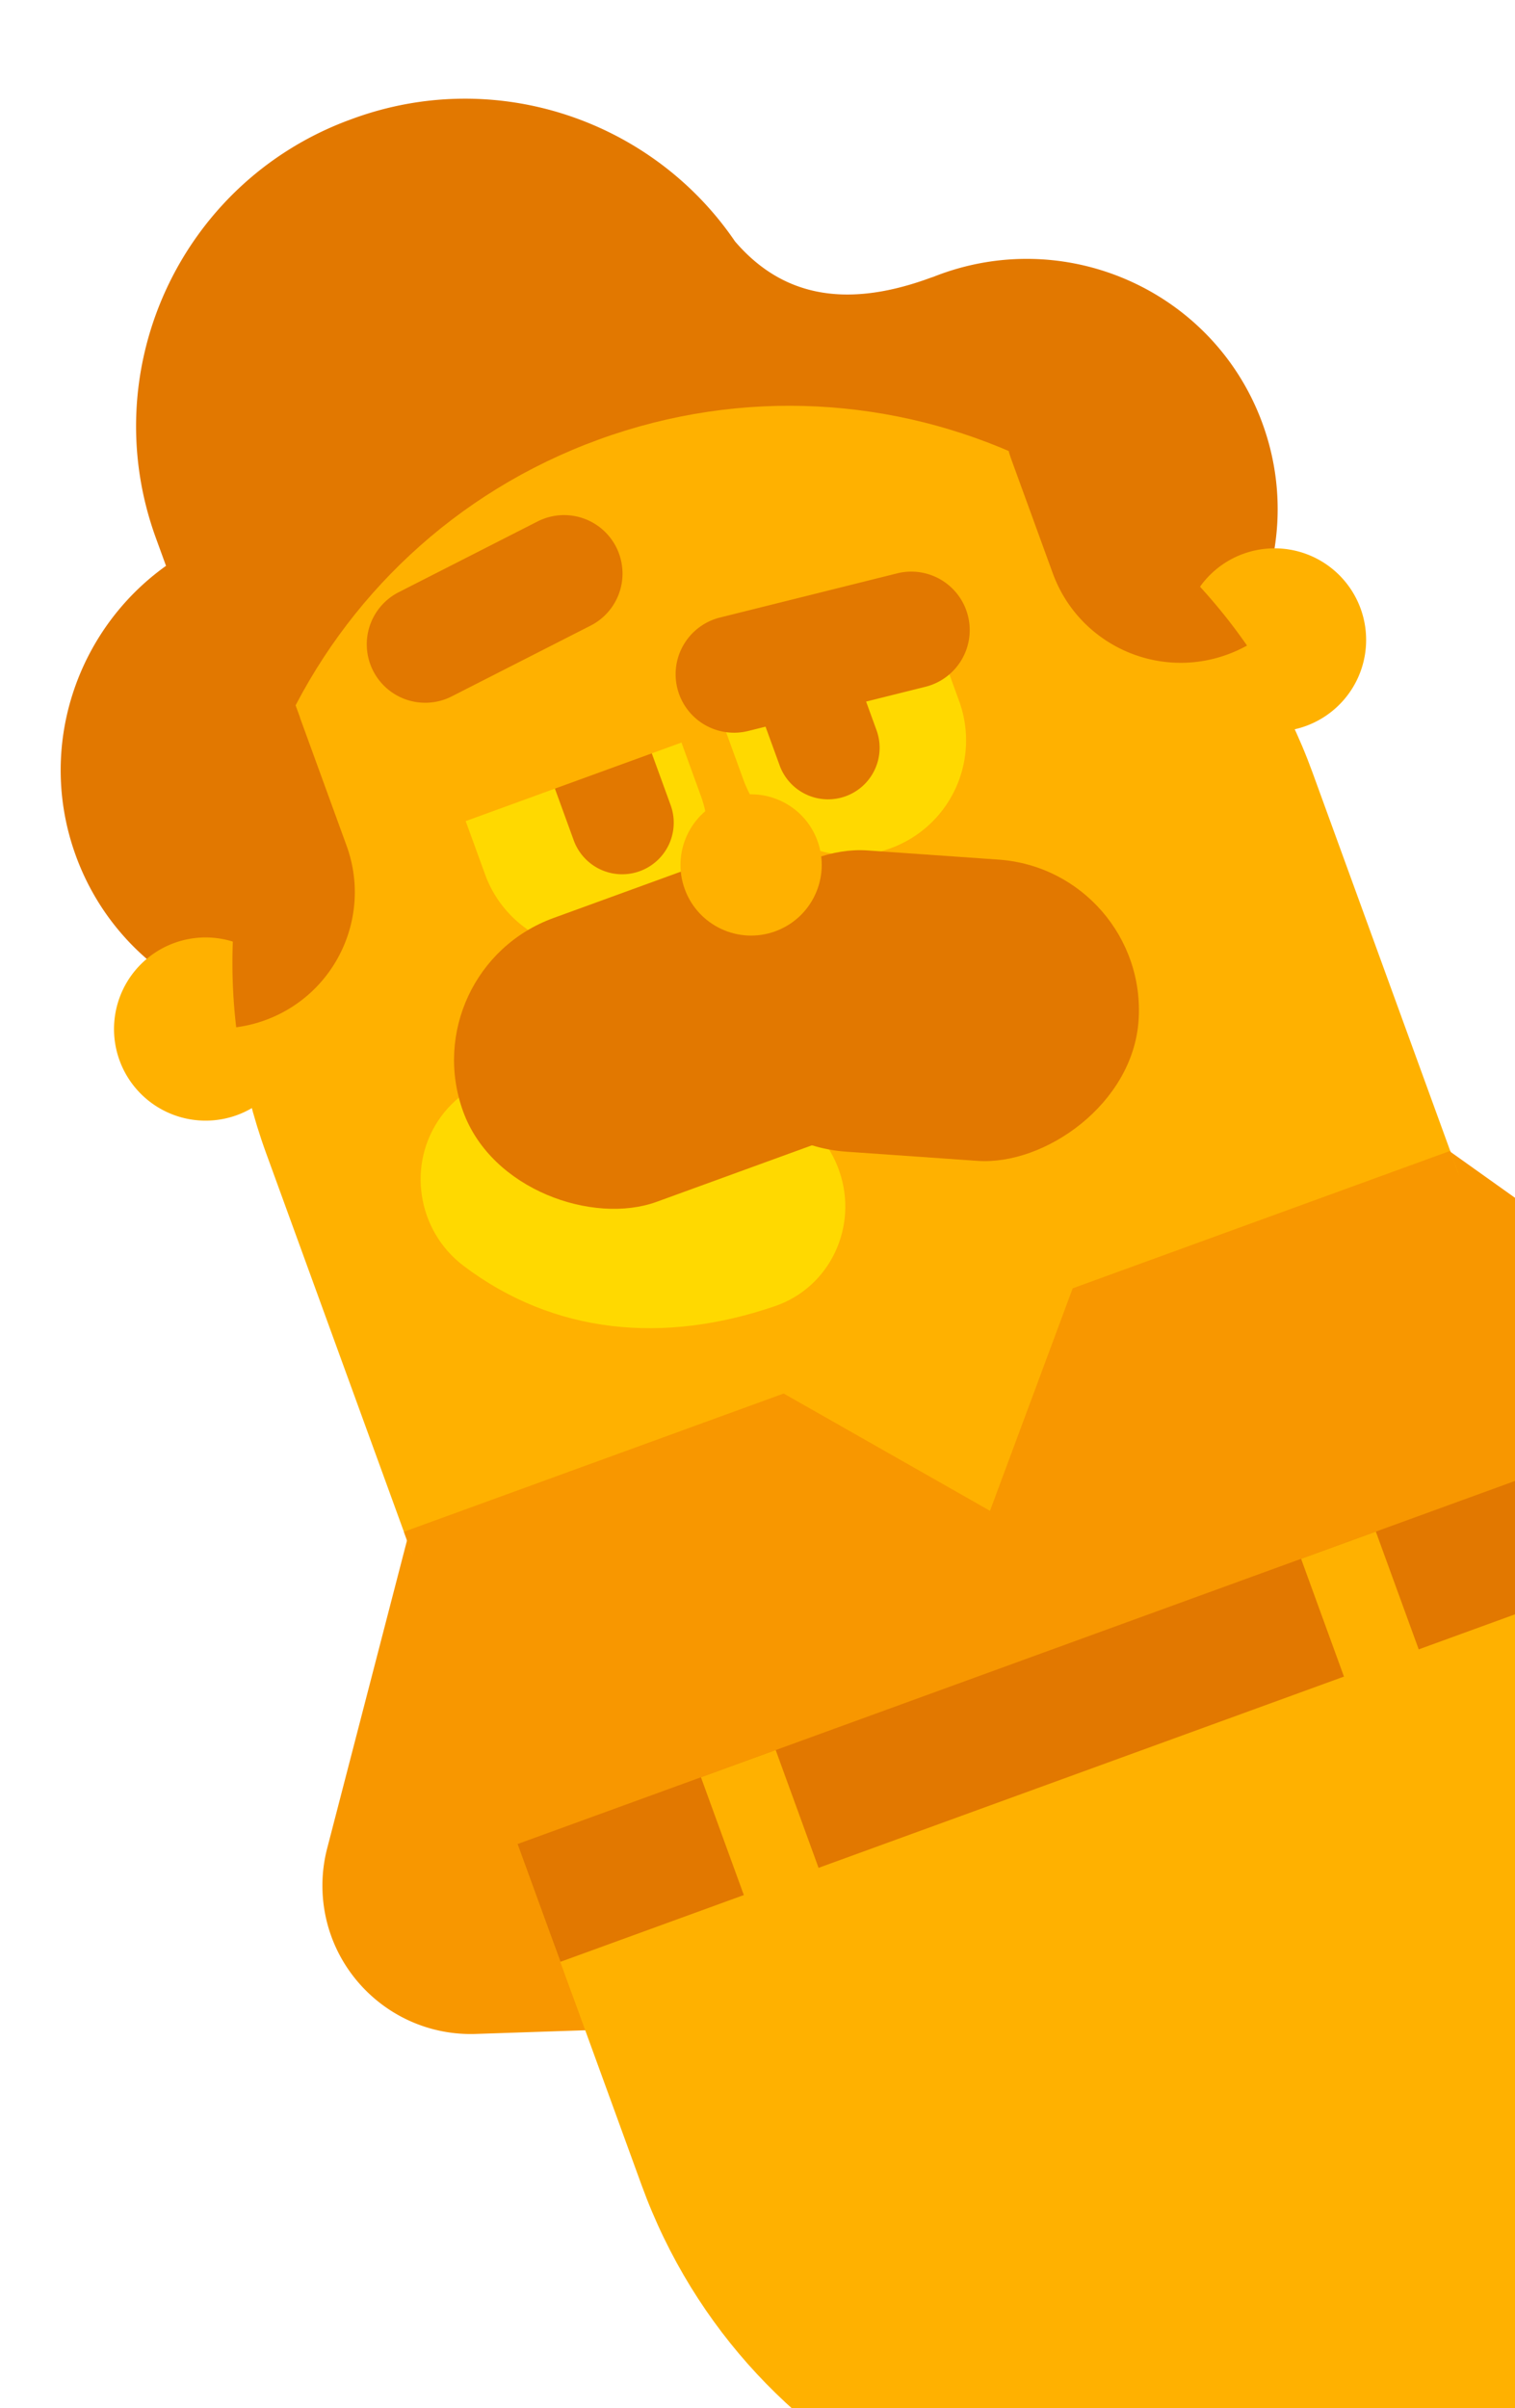 <svg width="112" height="178" fill="none" xmlns="http://www.w3.org/2000/svg"><g clip-path="url(#clip0)"><path fill-rule="evenodd" clip-rule="evenodd" d="M44.324 99.226l30.012 5.3c5.966 1.054 9.948 6.744 8.894 12.71a10.967 10.967 0 01-.504 1.873l-8.469 23.071a10.97 10.97 0 01-9.93 7.184l-29.154.977c-6.055.203-11.128-4.541-11.331-10.596a10.967 10.967 0 01.345-3.121l7.61-29.349a10.97 10.97 0 0112.527-8.049z" fill="#F89700"/><path fill-rule="evenodd" clip-rule="evenodd" d="M87.52 83.506l-19.584 23.351c-3.893 4.642-3.286 11.561 1.356 15.454.496.416 1.028.788 1.59 1.11l21.317 12.23a10.968 10.968 0 0012.225-.88l22.962-17.991c4.768-3.737 5.605-10.632 1.869-15.401a10.976 10.976 0 00-2.271-2.169l-24.696-17.59a10.97 10.97 0 00-14.769 1.886z" fill="#F89700"/><path fill-rule="evenodd" clip-rule="evenodd" d="M26.125 8.757c10.593-3.855 22.133.166 28.202 9.073l-.056-.064c3.512 4.16 8.183 4.97 14.061 2.932l.377-.134c.104-.038.205-.072.303-.104l.176-.07.331-.124c9.654-3.513 20.317 1.434 23.817 11.05 3.5 9.617-1.488 20.261-11.141 23.775a18.574 18.574 0 01-13.64-.346l.762 2.094c4.515 12.404-1.771 26.106-14.055 30.804l-.548.203c-11.862 4.317-24.911-1.243-30.137-12.48-8.146.679-16.052-4.094-18.972-12.118-2.91-7.992.045-16.694 6.668-21.423l-.75-2.061C7.007 27.36 13.293 13.658 25.576 8.96l.548-.203z" fill="#E27800"/><path d="M17.515 82.426a6.77 6.77 0 10-4.63-12.725 6.77 6.77 0 004.63 12.725zM96.54 53.663a6.77 6.77 0 004.046-8.678 6.77 6.77 0 10-12.724 4.632 6.77 6.77 0 008.678 4.046z" fill="#FFB100"/><path fill-rule="evenodd" clip-rule="evenodd" d="M44.272 32.486c21.36-7.774 44.978 3.24 52.753 24.6l22.425 61.612c7.774 21.36-3.239 44.978-24.599 52.752-21.36 7.775-44.978-3.238-52.752-24.598L19.674 85.239c-7.775-21.36 3.239-44.978 24.598-52.753z" fill="#FFB100"/><path fill-rule="evenodd" clip-rule="evenodd" d="M21.85 52.148l3.77 10.358c1.902 5.224-.792 11-6.017 12.902-.707.258-1.425.431-2.141.525-.98-8.324.644-16.596 4.388-23.786zm70.338-4.43l-.112.06c-.427.231-.877.434-1.347.605-5.225 1.902-11.001-.792-12.903-6.017l-3.047-8.37a10.23 10.23 0 01-.215-.66 41.132 41.132 0 0117.624 14.381z" fill="#E27800"/><path d="M40.99 143.817l77.355-28.155 6.443 17.704c7.775 21.361-3.239 44.981-24.6 52.755-21.361 7.775-44.98-3.239-52.755-24.6l-6.444-17.704z" fill="#FFB100"/><path fill-rule="evenodd" clip-rule="evenodd" d="M29.858 113.224l77.351-28.154.563 1.547 9.514 20.951L36.6 136.935l-6.18-22.165-.562-1.546z" fill="#F89700"/><path fill-rule="evenodd" clip-rule="evenodd" d="M73.188 111.675l6.275-16.884-21.933 7.983 15.658 8.901z" fill="#FFB100"/><path fill-rule="evenodd" clip-rule="evenodd" d="M38.261 136.304l77.351-28.153 3.169 8.706-77.35 28.153-3.17-8.706z" fill="#E27800"/><path fill-rule="evenodd" clip-rule="evenodd" d="M51.82 131.369l5.525-2.011 4.632 12.724-5.525 2.011-4.632-12.724zm44.367-16.147l5.525-2.011 4.632 12.724-5.525 2.011-4.632-12.724z" fill="#FFB100"/><path fill-rule="evenodd" clip-rule="evenodd" d="M16.275 69.225l2.145.836 3.744-17.054-1.25-3.436-4.639 19.654zm72.78-26.493l-1.107 2.019-12.98-10.4-1.251-3.436 15.338 11.817z" fill="#E27800"/><path d="M52.265 81.578l-.121.04c-3.647 1.252-6.42 1.027-8.591-.557l-.1-.074c-3.462-2.615-8.323-1.917-10.857 1.558-2.533 3.475-1.781 8.412 1.68 11.027 6.7 5.06 14.817 5.787 23.023 2.971 4.047-1.389 6.174-5.856 4.75-9.977-1.41-4.08-5.77-6.292-9.784-4.988z" fill="#FFD900"/><path fill-rule="evenodd" clip-rule="evenodd" d="M34.062 59.69a8.488 8.488 0 1115.952-5.806l1.765 4.852a8.488 8.488 0 11-15.951 5.806l-1.766-4.852z" fill="#FFD900"/><path fill-rule="evenodd" clip-rule="evenodd" d="M40.778 57.618a3.81 3.81 0 117.162-2.606l1.637 4.497a3.81 3.81 0 01-7.162 2.607l-1.637-4.498z" fill="#E27800"/><path fill-rule="evenodd" clip-rule="evenodd" d="M69.126 46.93a8.488 8.488 0 10-15.952 5.805l1.766 4.852a8.488 8.488 0 1015.952-5.806l-1.766-4.852z" fill="#FFD900"/><path fill-rule="evenodd" clip-rule="evenodd" d="M63.161 49.472A3.81 3.81 0 0056 52.08l1.637 4.497a3.81 3.81 0 107.161-2.606l-1.637-4.498z" fill="#E27800"/><rect width="22.322" height="34.923" rx="11.161" transform="scale(-1 1) rotate(-70 22.193 90.964)" fill="#E27800"/><rect x="51.428" y="84.349" width="22.322" height="32.043" rx="11.161" transform="rotate(-86 51.428 84.35)" fill="#E27800"/><path fill-rule="evenodd" clip-rule="evenodd" d="M22.905 51.668l24.19-8.804 4.248 11.672-24.19 8.804-4.248-11.672z" fill="#FFB100"/><path fill-rule="evenodd" clip-rule="evenodd" d="M44.486 40.95l22.837-8.313L71.57 44.31l-22.837 8.312-4.248-11.672z" fill="#FFB100"/><path fill-rule="evenodd" clip-rule="evenodd" d="M50.076 50.884a4.32 4.32 0 013.147-5.237l13.1-3.266a4.32 4.32 0 012.09 8.384l-13.1 3.266a4.32 4.32 0 01-5.237-3.147zm-22.49-1.298a4.32 4.32 0 011.888-5.811l10.265-5.23a4.32 4.32 0 113.923 7.699l-10.265 5.23a4.32 4.32 0 01-5.811-1.888z" fill="#E27800"/><circle cx="55.527" cy="63.934" r="5.22" transform="rotate(-20 55.527 63.934)" fill="#FFB100"/></g><defs><clipPath id="clip0"><path fill="#fff" d="M0 0h112v178H0z"/></clipPath></defs></svg>